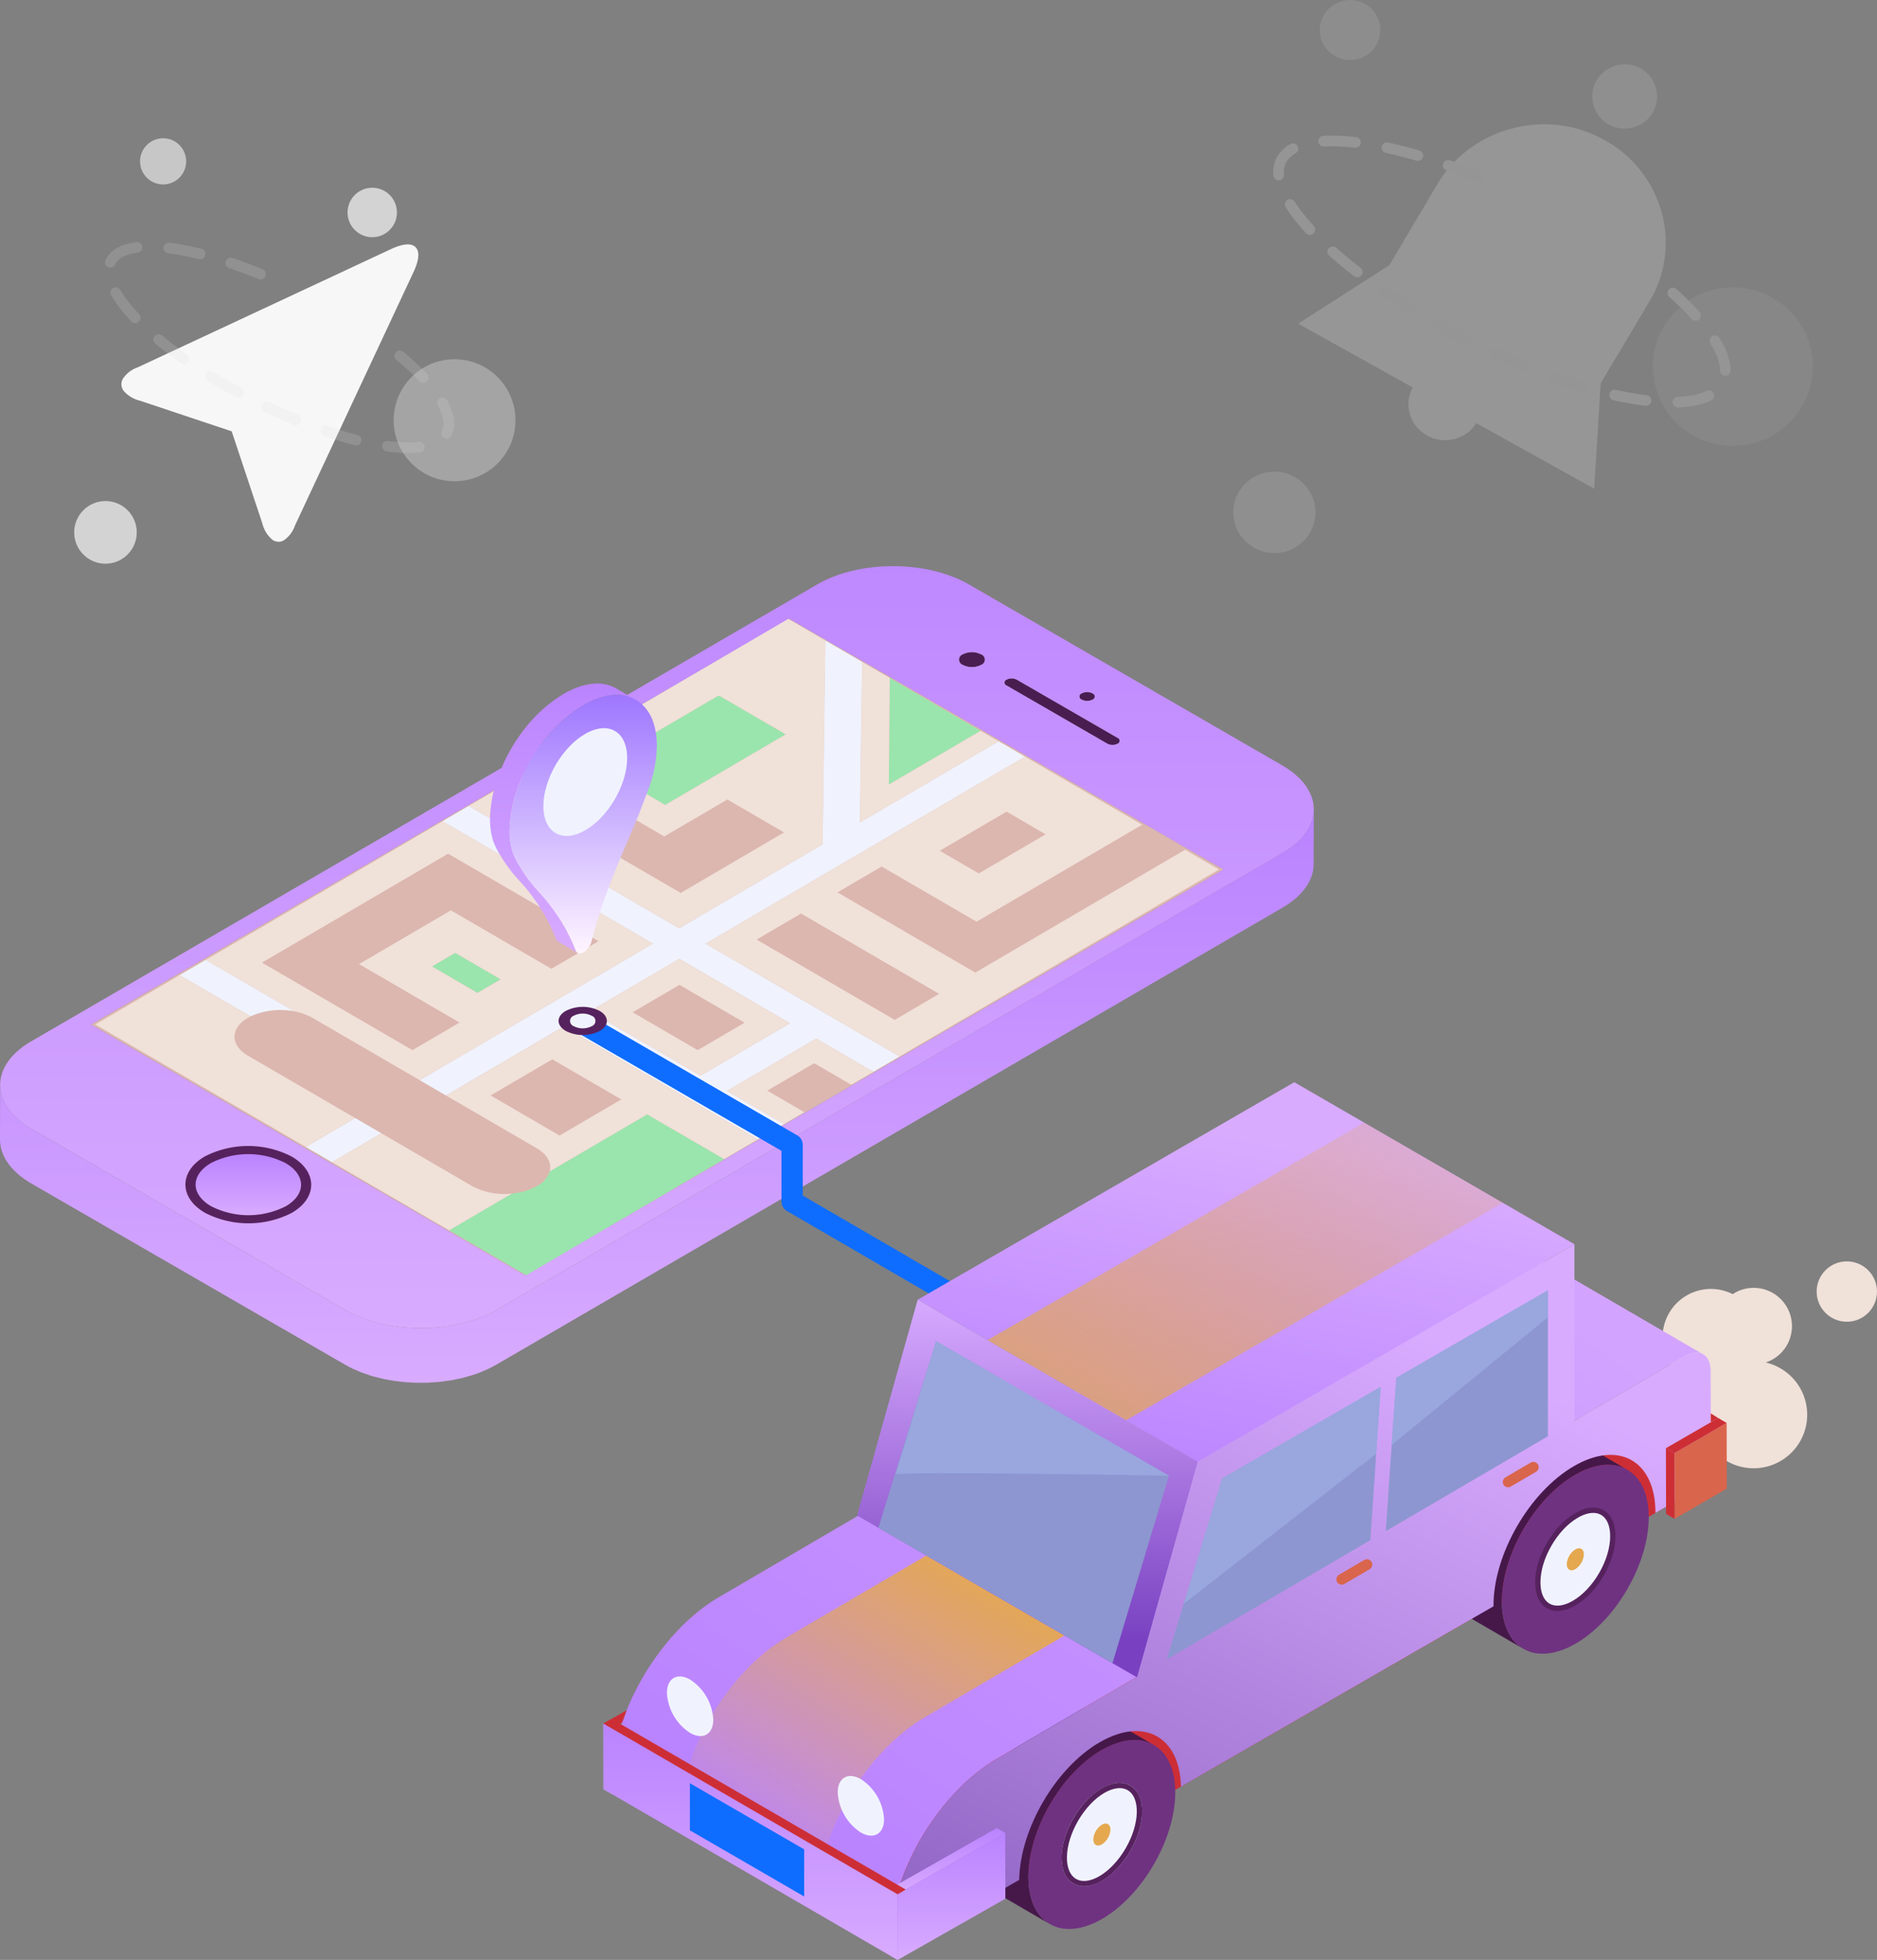 <svg xmlns="http://www.w3.org/2000/svg" xmlns:xlink="http://www.w3.org/1999/xlink" width="353.021" height="368.537" viewBox="0 0 353.021 368.537">
  <rect x="0" y="0" width="353.021" height="368.537" fill="#808080" stroke="none"/>
  <defs>
    <linearGradient id="linear-gradient" x1="0.5" x2="0.5" y2="1" gradientUnits="objectBoundingBox">
      <stop offset="0" stop-color="#ba83ff"/>
      <stop offset="1" stop-color="#d8abff"/>
    </linearGradient>
    <linearGradient id="linear-gradient-6" x1="0.5" x2="0.5" y2="1" gradientUnits="objectBoundingBox">
      <stop offset="0" stop-color="#9c74ff"/>
      <stop offset="1" stop-color="#fff6ff"/>
    </linearGradient>
    <linearGradient id="linear-gradient-7" x1="0.133" y1="0.81" x2="0.991" y2="-0.069" xlink:href="#linear-gradient"/>
    <linearGradient id="linear-gradient-8" x1="0.178" y1="0.869" x2="0.769" y2="-0.001" gradientUnits="objectBoundingBox">
      <stop offset="0" stop-color="#e5a84f" stop-opacity="0"/>
      <stop offset="1" stop-color="#e5a84f"/>
    </linearGradient>
    <linearGradient id="linear-gradient-9" x1="0.307" y1="1.045" x2="0.611" y2="0.185" xlink:href="#linear-gradient"/>
    <linearGradient id="linear-gradient-10" x1="0.493" y1="0.896" x2="0.51" y2="-0.006" gradientUnits="objectBoundingBox">
      <stop offset="0" stop-color="#7941c1"/>
      <stop offset="1" stop-color="#d8abff"/>
    </linearGradient>
    <linearGradient id="linear-gradient-11" x1="0.136" y1="1.309" x2="0.736" y2="0.175" gradientUnits="objectBoundingBox">
      <stop offset="0" stop-color="#7d52b4"/>
      <stop offset="1" stop-color="#d8abff"/>
    </linearGradient>
    <linearGradient id="linear-gradient-12" x1="0.181" y1="0.86" x2="1.202" y2="-0.292" gradientUnits="objectBoundingBox">
      <stop offset="0" stop-color="#e5a84f"/>
      <stop offset="1" stop-color="#e5a84f" stop-opacity="0"/>
    </linearGradient>
  </defs>
  <g id="slide_image3" transform="translate(-18.547 -66.5)">
    <g id="Illustration" transform="translate(32.5 92.5)">
      <rect id="Illustration_Enable_location_background" data-name="Illustration / Enable location background" width="83" height="80" fill="none"/>
      <g id="illustration-2" data-name="illustration">
        <g id="accesories">
          <ellipse id="Oval" cx="11.459" cy="11.473" rx="11.459" ry="11.473" transform="translate(60.082 41.55)" fill="#f7f7f7" opacity="0.3"/>
          <ellipse id="Oval-2" data-name="Oval" cx="5.884" cy="5.891" rx="5.884" ry="5.891" transform="translate(0 68.217)" fill="#f7f7f7" opacity="0.7"/>
          <ellipse id="Oval-3" data-name="Oval" cx="4.646" cy="4.651" rx="4.646" ry="4.651" transform="translate(51.41 9.302)" fill="#f7f7f7" opacity="0.7"/>
          <ellipse id="Oval-4" data-name="Oval" cx="4.336" cy="4.341" rx="4.336" ry="4.341" transform="translate(12.388)" fill="#f7f7f7" opacity="0.6"/>
        </g>
        <path id="Page_1" data-name="Page 1" d="M26.495,52.433,20.74,35.147,3.475,29.385a5.832,5.832,0,0,1-3.029-1.82A2.033,2.033,0,0,1,.294,25.24a5.445,5.445,0,0,1,2.777-2.123L50.928.777Q54.159-.638,55.32.524t-.252,4.4L32.653,52.837a5.591,5.591,0,0,1-2.07,2.78,1.951,1.951,0,0,1-2.272-.152A5.842,5.842,0,0,1,26.495,52.433Z" transform="translate(8.882 19.958)" fill="#f7f7f7"/>
        <path id="Oval_2" data-name="Oval 2" stroke-linecap="round" d="M26.191.013C11.1,1.279,0,5.577.005,10.69c0,6.115,15.886,11.08,35.477,11.09s35.469-4.94,35.466-11.055c0-3.734-5.924-7.038-14.994-9.049" fill="none" stroke="#d8d8d8" transform="matrix(0.891, 0.454, -0.454, 0.891, 11.728, 13.643)" stroke-linejoin="round" stroke-miterlimit="10" stroke-width="2" stroke-dasharray="6 6" opacity="0.19"/>
      </g>
    </g>
    <g id="Group_10410" data-name="Group 10410" transform="translate(-59.948 29.964)">
      <g id="Group_10340" data-name="Group 10340" transform="translate(78.495 143)">
        <g id="Group_10296" data-name="Group 10296" transform="translate(0 0)">
          <g id="Group_10295" data-name="Group 10295" style="isolation: isolate">
            <g id="Group_10288" data-name="Group 10288" transform="translate(180.373 16.166)">
              <path id="Path_16002" data-name="Path 16002" d="M321.174,168.326a1.05,1.05,0,0,1,.011,1.989,3.786,3.786,0,0,1-3.433,0,1.05,1.05,0,0,1-.007-1.986A3.774,3.774,0,0,1,321.174,168.326Z" transform="translate(-317.04 -167.915)" fill="#4a1d51"/>
            </g>
            <g id="Group_10289" data-name="Group 10289" transform="translate(203.027 23.676)">
              <path id="Path_16003" data-name="Path 16003" d="M349.447,178.091a.621.621,0,0,1,0,1.175,2.235,2.235,0,0,1-2.023,0,.621.621,0,0,1-.011-1.175A2.24,2.24,0,0,1,349.447,178.091Z" transform="translate(-347 -177.848)" fill="#4a1d51"/>
            </g>
            <g id="Group_10290" data-name="Group 10290" transform="translate(188.928 21.107)">
              <path id="Path_16004" data-name="Path 16004" d="M349.606,185.622a.584.584,0,0,1,.006,1.1,2.109,2.109,0,0,1-1.908,0l-18.955-10.943a.585.585,0,0,1-.006-1.105,2.1,2.1,0,0,1,1.908,0Z" transform="translate(-328.353 -174.45)" fill="#4a1d51"/>
            </g>
            <g id="Group_10291" data-name="Group 10291" transform="translate(0.029)">
              <path id="Path_16005" data-name="Path 16005" d="M319.652,183.984c7.885,4.553,7.927,11.933.093,16.485L171.884,286.4c-7.834,4.553-20.575,4.553-28.46,0L84.475,252.364c-7.885-4.553-7.927-11.933-.093-16.485L232.244,149.95c7.834-4.552,20.575-4.552,28.46,0Zm-23.446,26.755,12.335-7.168-81.62-47.123-131.26,76.28,81.62,47.123,118.926-69.112M117.579,267.27a16.874,16.874,0,0,0,15.313,0c4.212-2.448,4.19-6.42-.05-8.867a16.876,16.876,0,0,0-15.313,0c-4.217,2.451-4.194,6.423.05,8.873m152.15-99.4a2.1,2.1,0,0,0-1.908,0,.585.585,0,0,0,.006,1.1l18.955,10.944a2.112,2.112,0,0,0,1.908,0,.584.584,0,0,0-.006-1.1L269.73,167.871m-6.718-4.759a3.774,3.774,0,0,0-3.428,0,1.049,1.049,0,0,0,.007,1.985,3.784,3.784,0,0,0,3.433,0,1.05,1.05,0,0,0-.011-1.988m20.967,7.344a2.24,2.24,0,0,0-2.033,0,.621.621,0,0,0,.011,1.175,2.235,2.235,0,0,0,2.023,0,.621.621,0,0,0,0-1.175" transform="translate(-78.534 -146.536)" fill="url(#linear-gradient)"/>
            </g>
            <path id="Path_16006" data-name="Path 16006" d="M325.584,207.038c0,.118-.009.237-.015.355-.006.1-.012.2-.022.3s-.021.176-.033.264-.029.2-.048.3-.036.178-.055.266-.045.2-.072.293-.05.178-.078.266-.062.194-.1.291-.064.173-.1.259c-.041.1-.083.2-.129.306-.037.085-.076.169-.118.253-.049.1-.1.2-.156.3-.044.082-.088.163-.136.243-.07.119-.144.239-.221.357-.046.072-.091.144-.14.216-.09.131-.186.261-.285.39-.042.056-.082.113-.126.169-.163.2-.337.408-.522.609-.048.052-.1.1-.147.154-.146.152-.3.3-.456.453-.073.068-.144.137-.219.2-.095.085-.192.169-.291.254s-.182.154-.277.23-.209.166-.315.247-.2.15-.3.225-.225.16-.34.239-.212.146-.321.217-.243.155-.366.232c-.154.1-.305.191-.466.284L171.874,301.151c-.436.253-.893.488-1.358.713-.122.059-.246.117-.37.175-.42.194-.848.378-1.287.55-.058.023-.114.048-.172.07-.471.179-.956.341-1.446.5-.339.107-.687.2-1.034.295-.264.073-.526.149-.793.214-.365.088-.739.162-1.111.237-.271.055-.539.117-.814.165-.113.02-.227.036-.34.054q-.692.113-1.394.2c-.136.016-.271.034-.408.048-.269.029-.541.045-.811.068-.451.038-.9.07-1.358.09-.29.013-.581.019-.873.024-.367.007-.736.011-1.1.005-.307,0-.613-.013-.919-.025q-.512-.02-1.022-.055c-.311-.021-.62-.048-.929-.077q-.5-.049-1.006-.113-.451-.058-.9-.127c-.358-.056-.715-.119-1.068-.186-.279-.053-.557-.108-.833-.169-.422-.092-.837-.2-1.25-.306-.268-.071-.538-.137-.8-.215-.143-.042-.283-.088-.424-.132q-.622-.2-1.224-.418c-.116-.043-.234-.083-.349-.128-.366-.141-.718-.3-1.071-.455-.172-.076-.349-.145-.518-.225-.507-.241-1-.5-1.476-.771L84.465,267.118c-3.967-2.291-5.949-5.3-5.941-8.3L78.495,269.1c-.008,3,1.974,6.009,5.942,8.3l58.948,34.034c.475.274.969.529,1.476.771.17.081.349.15.522.228.3.133.6.271.906.394.053.021.108.039.162.059.116.045.234.085.351.129q.6.222,1.221.417c.141.045.283.09.426.133.1.028.188.06.284.088.169.048.346.082.516.127.413.109.827.213,1.25.306.113.024.22.058.333.082.166.034.336.055.5.087.353.067.707.13,1.065.185.144.023.284.054.429.075s.315.033.473.053q.5.063,1,.112c.16.016.318.041.479.054s.3.014.451.024c.34.023.679.041,1.019.054.172.007.341.023.513.027.136,0,.273,0,.41,0,.368,0,.735,0,1.1-.005.183,0,.366,0,.548,0,.109,0,.216-.017.324-.022.454-.02.907-.053,1.359-.091.182-.015.367-.018.549-.036.088-.009.175-.022.262-.031.136-.015.271-.033.407-.049q.7-.084,1.4-.2c.113-.018.226-.034.339-.054.054-.01.11-.017.164-.026.219-.039.431-.095.648-.138.373-.076.746-.149,1.112-.238.268-.064.527-.141.79-.212.349-.095.7-.189,1.037-.3.073-.023.149-.04.222-.064.415-.135.822-.28,1.223-.432.058-.022.114-.048.172-.07.44-.172.868-.356,1.288-.55.124-.057.246-.115.369-.174.465-.225.922-.46,1.358-.713L319.706,225.5l.246-.145c.076-.046.146-.094.22-.14.124-.076.247-.153.365-.231s.216-.144.322-.218.229-.159.34-.239.2-.149.3-.224.212-.164.315-.246.188-.155.278-.233.2-.166.289-.251c.039-.036.082-.07.12-.105s.066-.067.1-.1q.237-.223.455-.453c.049-.051.1-.1.148-.154q.277-.3.522-.609l.022-.026c.038-.048.07-.1.106-.144.1-.129.194-.258.283-.388.049-.072.094-.144.141-.215.076-.119.151-.237.221-.358.019-.033.042-.064.06-.1.028-.048.05-.1.076-.147.054-.1.107-.2.156-.3.042-.085.081-.169.12-.255.045-.1.088-.2.128-.3.018-.045.041-.091.057-.136s.026-.082.041-.123c.035-.1.067-.194.1-.292s.054-.177.078-.265.049-.2.071-.294c.012-.053.028-.105.039-.159.008-.035.011-.071.017-.107.018-.1.033-.2.047-.3s.025-.175.033-.264.017-.2.022-.3c0-.06.011-.119.013-.178s0-.118,0-.177h0Z" transform="translate(-78.495 -161.29)" fill="url(#linear-gradient)"/>
            <path id="Path_16007" data-name="Path 16007" d="M232.446,159.644l-131.261,76.28,81.62,47.123L301.73,213.936l12.335-7.168Z" transform="translate(-84.028 -149.733)" fill="#dcb7af"/>
            <path id="Path_16008" data-name="Path 16008" d="M321.076,206.767l-12.335,7.168-178.808,9.356,109.523-63.648Z" transform="translate(-91.039 -149.733)" fill="#dcb7af" opacity="0.7" style="mix-blend-mode: screen;isolation: isolate"/>
            <g id="Group_10294" data-name="Group 10294" transform="translate(35.877 110.026)">
              <g id="Group_10292" data-name="Group 10292">
                <path id="Path_16009" data-name="Path 16009" d="M144.4,293.885c4.24,2.448,4.262,6.42.05,8.867a16.874,16.874,0,0,1-15.313,0c-4.244-2.45-4.267-6.422-.05-8.873A16.876,16.876,0,0,1,144.4,293.885Z" transform="translate(-125.943 -292.047)" stroke="#56225e" stroke-miterlimit="10" stroke-width="2" fill="url(#linear-gradient)"/>
              </g>
              <g id="Group_10293" data-name="Group 10293" transform="translate(0.917 0.53)">
                <path id="Path_16010" data-name="Path 16010" d="M144.06,294.427c3.877,2.239,3.9,5.885.045,8.124a15.475,15.475,0,0,1-14.025,0c-3.882-2.241-3.9-5.882-.045-8.123A15.475,15.475,0,0,1,144.06,294.427Z" transform="translate(-127.156 -292.748)" fill="url(#linear-gradient)"/>
              </g>
            </g>
          </g>
        </g>
        <g id="Group_10339" data-name="Group 10339" transform="translate(17.925 9.911)">
          <g id="Group_10337" data-name="Group 10337" transform="translate(15.851)" style="isolation: isolate">
            <g id="Group_10297" data-name="Group 10297" transform="translate(133.398 11.111)">
              <path id="Path_16011" data-name="Path 16011" d="M316.844,184.273l-17.26,10.1.175-20.037Z" transform="translate(-299.584 -174.339)" fill="#9ae5ad"/>
            </g>
            <g id="Group_10298" data-name="Group 10298" transform="translate(78.737 14.386)">
              <path id="Path_16012" data-name="Path 16012" d="M262.56,186l-22.666,13.266-12.6-7.326L249.96,178.67Z" transform="translate(-227.294 -178.67)" fill="#9ae5ad"/>
            </g>
            <g id="Group_10299" data-name="Group 10299" transform="translate(127.951 8.083)">
              <path id="Path_16013" data-name="Path 16013" d="M318.486,185.273l-26.106,15.279.414-30.218L298,173.362l-.175,20.037,17.26-10.1Z" transform="translate(-292.381 -170.334)" fill="#f0e1d9"/>
            </g>
            <g id="Group_10300" data-name="Group 10300" transform="translate(142.974 36.245)">
              <path id="Path_16014" data-name="Path 16014" d="M332.148,211.843,319.582,219.2l-7.333-4.264,12.566-7.355Z" transform="translate(-312.249 -207.579)" fill="#dcb7af"/>
            </g>
            <g id="Group_10301" data-name="Group 10301" transform="translate(66.001 30.683)">
              <path id="Path_16015" data-name="Path 16015" d="M258.128,209.7l-11.873,6.949L238.7,221.07l-10.649-6.192-17.6-10.232,7.557-4.423,17.6,10.232,11.873-6.949Z" transform="translate(-210.451 -200.223)" fill="#dcb7af"/>
            </g>
            <g id="Group_10302" data-name="Group 10302" transform="translate(54.366)">
              <path id="Path_16016" data-name="Path 16016" d="M261.639,202.048,234.657,217.84l-39.593-23.022,60.1-35.174,7,4.069Zm-19.136,4.7,11.873-6.95-10.649-6.192-11.874,6.95-17.6-10.233L206.7,194.75l17.6,10.232,10.649,6.192,7.558-4.423m-.4-32.721L219.434,187.3l12.6,7.326L254.7,181.357l-12.6-7.326" transform="translate(-195.064 -159.644)" fill="#f0e1d9"/>
            </g>
            <g id="Group_10303" data-name="Group 10303" transform="translate(123.733 38.709)">
              <path id="Path_16017" data-name="Path 16017" d="M352.184,215.535l-31.149,18.231-8.308,4.863-8.079-4.7L286.8,223.553l8.308-4.862,17.846,10.377L344.1,210.837Z" transform="translate(-286.802 -210.837)" fill="#dcb7af"/>
            </g>
            <g id="Group_10304" data-name="Group 10304" transform="translate(4.898 38.044)">
              <path id="Path_16018" data-name="Path 16018" d="M149.754,246.94a10.891,10.891,0,0,0-3.49-1.232l-16.623-9.666,44.567-26.084L213.8,232.978l-43.884,25.685Zm-9.462-10.392,9.342,5.433,18.9,10.992,8.817-5.16-18.9-10.993,17.319-10.136,18.9,10.993,8.817-5.161-18.9-10.992-9.343-5.432-8.817,5.16-17.318,10.136-8.817,5.16m44.8,3.142-8.518-4.953-4.316,2.526,8.518,4.953,4.316-2.526" transform="translate(-129.641 -209.957)" fill="#f0e1d9"/>
            </g>
            <g id="Group_10305" data-name="Group 10305" transform="translate(47.512 62.823)">
              <path id="Path_16019" data-name="Path 16019" d="M198.834,247.681l-4.316,2.526L186,245.255l4.316-2.526Z" transform="translate(-186 -242.728)" fill="#9ae5ad"/>
            </g>
            <g id="Group_10306" data-name="Group 10306" transform="translate(0 64.127)">
              <path id="Path_16020" data-name="Path 16020" d="M123.164,247.32l4.9-2.867,16.623,9.666a13.674,13.674,0,0,0-8.184.955Z" transform="translate(-123.164 -244.453)" fill="#f0f3fe"/>
            </g>
            <g id="Group_10307" data-name="Group 10307" transform="translate(98.894 25.891)">
              <path id="Path_16021" data-name="Path 16021" d="M344.173,211.4l6.378,3.709-60.1,35.174-36.5-21.225,60.1-35.174L336.094,206.7l-31.148,18.231L287.1,214.557l-8.308,4.862L296.638,229.8l8.079,4.7,8.308-4.863Zm-54.619,31.967,8.313-4.865-25.926-15.074-8.312,4.865,25.925,15.074M310.6,204.24l-12.566,7.354,7.333,4.265,12.566-7.355L310.6,204.24" transform="translate(-253.952 -193.885)" fill="#f0e1d9"/>
            </g>
            <g id="Group_10308" data-name="Group 10308" transform="translate(108.571 55.434)">
              <path id="Path_16022" data-name="Path 16022" d="M300.988,248.031l-8.313,4.865L266.75,237.822l8.313-4.865Z" transform="translate(-266.75 -232.956)" fill="#dcb7af"/>
            </g>
            <g id="Group_10312" data-name="Group 10312" transform="translate(15.548 44.179)">
              <path id="Path_16026" data-name="Path 16026" d="M206.924,234.5l-8.816,5.16-18.9-10.992L161.886,238.8l18.9,10.992-8.817,5.16-18.9-10.992-9.342-5.432,8.816-5.16,17.318-10.136,8.817-5.16,9.342,5.432Z" transform="translate(-143.727 -218.071)" fill="#dcb7af"/>
            </g>
            <path id="Path_16042" data-name="Path 16042" d="M285.164,274.205l-8.812,5.157-.029-.017-6.973-4.054,8.812-5.157,6.973,4.054Z" transform="translate(-158.813 -186.588)" fill="#dcb7af"/>
            <path id="Path_16043" data-name="Path 16043" d="M259.266,273.843,276.09,264l10.756,6.254-4.171,2.441-6.973-4.054-8.812,5.157,6.973,4.054-3.842,2.248Z" transform="translate(-156.354 -185.091)" fill="#f0e1d9"/>
            <g id="Group_10330" data-name="Group 10330" transform="translate(58.496 82.817)">
              <path id="Path_16046" data-name="Path 16046" d="M225.092,276.709l-11.6,6.79-12.965-7.539,11.6-6.79Z" transform="translate(-200.525 -269.171)" fill="#dcb7af"/>
            </g>
            <path id="Path_16048" data-name="Path 16048" d="M268.225,246.115l-10.756-6.254-16.824,9.847,10.756,6.254-4.9,2.866L210,237.6,187.84,250.575l-4.934-2.869,43.884-25.685L187.2,199l4.9-2.869,39.593,23.022,26.982-15.792.52-38.335,6.9,4.015-.414,30.218,26.106-15.279,4.935,2.869-60.1,35.174,36.5,21.224Z" transform="translate(-137.733 -160.956)" fill="#f0f3fe"/>
            <g id="Group_10332" data-name="Group 10332" transform="translate(23.742 93.861)">
              <path id="Path_16049" data-name="Path 16049" d="M154.563,289.208l9.282-5.432,4.934,2.869-9.282,5.432Z" transform="translate(-154.563 -283.776)" fill="#f0f3fe"/>
            </g>
            <path id="Path_16050" data-name="Path 16050" d="M189.431,273.983l22.162-12.972,36.5,21.225-6.37,3.729-14.457-8.407-18.345,10.737c.43-1.549-.377-3.2-2.421-4.386Zm19.991-6.8-11.6,6.79,12.966,7.539,11.6-6.79-12.965-7.539" transform="translate(-139.324 -184.363)" fill="#f0e1d9"/>
            <g id="Group_10334" data-name="Group 10334" transform="translate(28.677 96.73)">
              <path id="Path_16052" data-name="Path 16052" d="M187.441,297.5a13.02,13.02,0,0,0,7.524,1.4l-11.833,6.925L161.089,293l9.282-5.432Z" transform="translate(-161.089 -287.57)" fill="#f0e1d9"/>
            </g>
            <g id="Group_10335" data-name="Group 10335" transform="translate(50.72 93.194)">
              <path id="Path_16053" data-name="Path 16053" d="M241.923,291.3l-37.194,21.8-14.487-8.423,11.832-6.925a11.544,11.544,0,0,0,4.665-1.4,4.818,4.818,0,0,0,2.381-2.724l18.345-10.737Z" transform="translate(-190.242 -282.894)" fill="#9ae5ad"/>
            </g>
            <g id="Group_10336" data-name="Group 10336" transform="translate(85.207 68.817)">
              <path id="Path_16054" data-name="Path 16054" d="M256.9,257.771l-8.812,5.157-12.239-7.116,8.812-5.157Z" transform="translate(-235.851 -250.655)" fill="#dcb7af"/>
            </g>
            <path id="Path_16055" data-name="Path 16055" d="M246.029,266.145l-20.81-12.1,16.824-9.847,20.81,12.1Z" transform="translate(-148.051 -180.263)" fill="#dcb7af"/>
            <path id="Path_16056" data-name="Path 16056" d="M262.853,256.3l-16.824,9.847-20.81-12.1,16.824-9.846ZM245.5,261.354l8.811-5.158-12.239-7.116-8.811,5.157,12.239,7.117" transform="translate(-148.051 -180.263)" fill="#f0e1d9"/>
          </g>
          <g id="Group_10338" data-name="Group 10338" transform="translate(0 66.994)">
            <path id="Path_16057" data-name="Path 16057" d="M130.914,263.387l20.162,11.723-9.282,5.433L102.2,257.521l15.851-9.277L131.389,256q-.265.132-.515.277C127.531,258.233,127.549,261.431,130.914,263.387Z" transform="translate(-102.201 -248.244)" fill="#f0e1d9"/>
          </g>
        </g>
      </g>
      <g id="Group_10344" data-name="Group 10344" transform="translate(183.554 225.865)">
        <path id="Path_16058" data-name="Path 16058" d="M378.452,306.385l-47.058,27.246-68.739-39.96V282.953l-39.9-23.1" transform="translate(-218.735 -257.035)" fill="none" stroke="#0e6dff" stroke-linecap="round" stroke-linejoin="round" stroke-width="4"/>
        <g id="Group_10343" data-name="Group 10343" transform="translate(0 0)">
          <g id="Group_10341" data-name="Group 10341">
            <path id="Path_16059" data-name="Path 16059" d="M225.178,256.9c1.778,1.034,1.788,2.712.021,3.746a7.03,7.03,0,0,1-6.42,0c-1.781-1.036-1.79-2.71-.02-3.745A7.026,7.026,0,0,1,225.178,256.9Z" transform="translate(-217.437 -256.126)" fill="#56225e"/>
          </g>
          <g id="Group_10342" data-name="Group 10342" transform="translate(2.156 1.258)">
            <path id="Path_16060" data-name="Path 16060" d="M224.354,258.2a1.042,1.042,0,0,1,.011,1.967,3.691,3.691,0,0,1-3.372,0,1.042,1.042,0,0,1-.011-1.967A3.7,3.7,0,0,1,224.354,258.2Z" transform="translate(-220.288 -257.789)" fill="#f0f3fe"/>
          </g>
        </g>
      </g>
      <g id="Group_10348" data-name="Group 10348" transform="translate(170.663 165.064)">
        <g id="Group_10347" data-name="Group 10347" transform="translate(0 0)" style="isolation: isolate">
          <path id="Path_16061" data-name="Path 16061" d="M202.461,191.8a32.574,32.574,0,0,1,4.584-7.771,26.814,26.814,0,0,1,7.21-6.376,16.887,16.887,0,0,1,2.109-1.036c3.2-1.292,5.807-1.107,7.744.019l3.689,2.144c-1.937-1.126-4.543-1.311-7.744-.019a16.784,16.784,0,0,0-2.109,1.036,26.816,26.816,0,0,0-7.211,6.376,32.6,32.6,0,0,0-4.584,7.771,24.727,24.727,0,0,0-2.07,9.211,13.6,13.6,0,0,0,.561,4.254,14.664,14.664,0,0,0,1.4,2.8,28.081,28.081,0,0,0,3.4,4.561,34.929,34.929,0,0,1,7.049,11.133.876.876,0,0,0,.369.472l-3.689-2.144a.874.874,0,0,1-.37-.472,34.916,34.916,0,0,0-7.049-11.133,28.031,28.031,0,0,1-3.4-4.561,14.659,14.659,0,0,1-1.4-2.8,13.649,13.649,0,0,1-.561-4.254A24.712,24.712,0,0,1,202.461,191.8Z" transform="translate(-200.388 -175.716)" fill="url(#linear-gradient)"/>
          <g id="Group_10345" data-name="Group 10345" transform="translate(3.69 2.144)">
            <path id="Path_16062" data-name="Path 16062" d="M207.34,194.634a32.6,32.6,0,0,1,4.584-7.771,26.816,26.816,0,0,1,7.211-6.376,16.784,16.784,0,0,1,2.109-1.036c4.387-1.772,7.657-.767,9.62,1.632,1.189,1.46,2.019,3.6,2.088,6.835a24.386,24.386,0,0,1-1.943,9.276c-.558,1.438-1.056,2.857-1.635,4.268-1.729,4.214-3.605,8.352-5.22,12.6a101.945,101.945,0,0,0-3.485,10.791,3.464,3.464,0,0,1-1.5,2.091c-.62.358-1.24.314-1.488-.35a34.929,34.929,0,0,0-7.049-11.133,28.081,28.081,0,0,1-3.4-4.561,14.664,14.664,0,0,1-1.4-2.8,13.6,13.6,0,0,1-.561-4.254A24.727,24.727,0,0,1,207.34,194.634Zm11.784,7.283a12.764,12.764,0,0,0,5.8-10.04c-.011-3.687-2.619-5.174-5.835-3.317a12.758,12.758,0,0,0-5.79,10.029c.011,3.695,2.619,5.181,5.828,3.329" transform="translate(-205.268 -178.552)" fill="url(#linear-gradient-6)"/>
          </g>
          <g id="Group_10346" data-name="Group 10346" transform="translate(10.03 8.4)">
            <path id="Path_16063" data-name="Path 16063" d="M221.5,187.909c-4.347,2.51-7.859,8.593-7.845,13.588s3.549,7.021,7.9,4.51,7.868-8.6,7.854-13.6S225.855,185.393,221.5,187.909Z" transform="translate(-213.653 -186.825)" fill="#f0f3fe"/>
          </g>
        </g>
      </g>
      <g id="Group_10400" data-name="Group 10400" transform="translate(191.983 240.036)">
        <g id="Group_10349" data-name="Group 10349" transform="translate(199.207 33.686)">
          <path id="Path_16064" data-name="Path 16064" d="M667.491,197.209a7.2,7.2,0,1,0-6.215-12.854,9.085,9.085,0,1,0-4.513,17.184,10.076,10.076,0,1,0,10.728-4.33Z" transform="translate(-648.093 -178.194)" fill="#f0e1d9"/>
          <circle id="Ellipse_3688" data-name="Ellipse 3688" cx="5.676" cy="5.676" r="5.676" transform="translate(28.974)" fill="#f0e1d9"/>
        </g>
        <g id="Group_10399" data-name="Group 10399">
          <g id="Group_10361" data-name="Group 10361" transform="translate(50.092 60.665)">
            <path id="Path_16065" data-name="Path 16065" d="M454.534,315.69,609.1,226.565l-30.686-14.3-127.522,69.32Z" transform="translate(-450.887 -212.266)" fill="#cd2e36"/>
            <g id="Group_10360" data-name="Group 10360" transform="translate(19.814 5.442)">
              <g id="Group_10354" data-name="Group 10354" transform="translate(0 51.764)">
                <g id="Group_10352" data-name="Group 10352" style="isolation: isolate">
                  <path id="Path_16066" data-name="Path 16066" d="M500.687,288.853c-2.511-1.459-5.988-1.254-9.828.963-7.625,4.4-13.792,15.084-13.767,23.845.012,4.356,1.549,7.419,4.028,8.86l10.031,5.829c-2.479-1.44-4.016-4.5-4.028-8.859-.025-8.761,6.142-19.443,13.766-23.846,3.84-2.217,7.317-2.422,9.828-.963Z" transform="translate(-477.092 -287.921)" fill="#46184a"/>
                  <g id="Group_10350" data-name="Group 10350" transform="translate(4.31 1.095)">
                    <ellipse id="Ellipse_3689" data-name="Ellipse 3689" cx="19.47" cy="11.277" rx="19.47" ry="11.277" transform="matrix(0.502, -0.865, 0.865, 0.502, 0, 33.667)" fill="#6f3281"/>
                  </g>
                  <g id="Group_10351" data-name="Group 10351" transform="translate(13.158 11.288)">
                    <g id="Ellipse_3690" data-name="Ellipse 3690" transform="translate(0 18.415) rotate(-59.837)" fill="#f0f3fe" stroke="#56225e" stroke-miterlimit="10" stroke-width="1">
                      <ellipse cx="10.649" cy="6.168" rx="10.649" ry="6.168" stroke="none"/>
                      <ellipse cx="10.649" cy="6.168" rx="10.149" ry="5.668" fill="none"/>
                    </g>
                  </g>
                </g>
                <g id="Group_10353" data-name="Group 10353" transform="translate(22.236 21.528)">
                  <path id="Path_16067" data-name="Path 16067" d="M508.1,316.612c.888-.513,1.609-.1,1.612.919a3.528,3.528,0,0,1-1.6,2.774c-.887.513-1.609.1-1.612-.919A3.532,3.532,0,0,1,508.1,316.612Z" transform="translate(-506.499 -316.391)" fill="#e5a84f"/>
                </g>
              </g>
              <g id="Group_10359" data-name="Group 10359" transform="translate(89.046)">
                <g id="Group_10357" data-name="Group 10357" style="isolation: isolate">
                  <path id="Path_16068" data-name="Path 16068" d="M618.45,220.395c-2.51-1.459-5.987-1.254-9.828.963-7.624,4.4-13.791,15.084-13.766,23.845.012,4.356,1.549,7.419,4.028,8.86l10.031,5.829c-2.479-1.44-4.016-4.5-4.029-8.859-.024-8.761,6.142-19.443,13.767-23.845,3.84-2.217,7.317-2.423,9.828-.963Z" transform="translate(-594.856 -219.463)" fill="#46184a"/>
                  <g id="Group_10355" data-name="Group 10355" transform="translate(4.309 1.096)">
                    <ellipse id="Ellipse_3691" data-name="Ellipse 3691" cx="19.47" cy="11.277" rx="19.47" ry="11.277" transform="translate(0 33.667) rotate(-59.838)" fill="#6f3281"/>
                  </g>
                  <g id="Group_10356" data-name="Group 10356" transform="translate(16.287 13.877)">
                    <g id="Path_16069" data-name="Path 16069" transform="translate(-616.396 -237.816)" fill="#f0f3fe" stroke-miterlimit="10">
                      <path d="M 620.585 256.751 C 619.507 256.751 618.597 256.33 617.955 255.533 C 617.267 254.678 616.9 253.42 616.896 251.894 C 616.89 249.663 617.646 247.119 619.025 244.73 C 620.405 242.34 622.234 240.407 624.176 239.286 C 625.275 238.651 626.361 238.316 627.317 238.316 C 629.584 238.316 630.997 240.177 631.006 243.173 C 631.019 247.801 627.753 253.457 623.726 255.781 C 622.627 256.416 621.541 256.751 620.585 256.751 Z" stroke="none"/>
                      <path d="M 627.317 238.816 C 626.449 238.816 625.449 239.128 624.426 239.719 C 622.559 240.797 620.794 242.665 619.458 244.98 C 618.122 247.293 617.39 249.748 617.396 251.892 C 617.404 254.622 618.596 256.251 620.585 256.251 C 621.453 256.251 622.453 255.939 623.476 255.348 C 625.345 254.269 627.11 252.401 628.446 250.089 C 629.78 247.777 630.512 245.321 630.506 243.175 C 630.498 240.445 629.306 238.816 627.317 238.816 M 627.317 237.816 C 629.793 237.816 631.496 239.778 631.506 243.172 C 631.52 247.969 628.151 253.805 623.975 256.214 C 622.758 256.918 621.606 257.251 620.585 257.251 C 618.11 257.251 616.406 255.292 616.396 251.895 C 616.382 247.103 619.755 241.26 623.926 238.853 C 625.145 238.149 626.296 237.816 627.317 237.816 Z" stroke="none" fill="#56225e"/>
                    </g>
                  </g>
                </g>
                <g id="Group_10358" data-name="Group 10358" transform="translate(22.235 21.528)">
                  <path id="Path_16070" data-name="Path 16070" d="M625.864,248.155c.888-.513,1.609-.1,1.612.919a3.528,3.528,0,0,1-1.6,2.774c-.887.512-1.609.1-1.612-.919A3.53,3.53,0,0,1,625.864,248.155Z" transform="translate(-624.262 -247.934)" fill="#e5a84f"/>
                </g>
              </g>
            </g>
          </g>
          <g id="Group_10366" data-name="Group 10366" transform="translate(1.453)">
            <path id="Path_16071" data-name="Path 16071" d="M589.55,189.681a4.009,4.009,0,0,1,.8-.177l.072-.007a2.861,2.861,0,0,1,.786.037l.037.008a2.381,2.381,0,0,1,.7.265l-52.281-30.382-.026-.015a2.225,2.225,0,0,0-.241-.118,2.274,2.274,0,0,0-.256-.09c-.058-.017-.119-.029-.18-.042l-.037-.009c-.018,0-.036-.009-.054-.012a2.615,2.615,0,0,0-.293-.034,3.038,3.038,0,0,0-.322,0c-.038,0-.078.008-.116.012l-.072.007c-.058.006-.116.008-.175.018a3.777,3.777,0,0,0-.432.092c-.063.017-.129.046-.194.067s-.115.039-.174.06-.139.043-.211.073a6.123,6.123,0,0,0-.7.346L406.851,235.452c-.656.378-1.3.795-1.941,1.233-.206.141-.408.3-.612.445-.431.312-.86.629-1.282.966-.234.187-.463.381-.693.575-.389.327-.774.661-1.153,1.007-.231.21-.459.422-.686.639-.142.136-.289.262-.429.4s-.288.314-.436.465q-.691.7-1.355,1.443c-.141.158-.293.3-.433.46-.117.135-.226.281-.343.417-.269.317-.532.641-.794.967-.17.212-.349.413-.516.628-.137.177-.265.363-.4.542-.191.255-.38.51-.567.77-.128.177-.263.347-.389.526-.212.3-.413.616-.619.925-.132.2-.266.391-.4.591-.053.082-.111.162-.164.244q-.542.851-1.052,1.723c-.023.039-.043.078-.066.117-.067.116-.13.236-.2.353-.235.413-.471.826-.693,1.245-.1.194-.2.392-.3.587s-.208.408-.31.612c-.088.178-.184.354-.27.533-.23.476-.445.956-.658,1.437-.039.087-.081.172-.118.258-.011.024-.023.048-.033.073q-.394.909-.747,1.827c-.043.112-.079.225-.121.336-.083.222-.16.445-.24.668-.109.305-.227.61-.329.916-.079.238-.143.476-.218.715-.088.28-.175.56-.256.84-.051.173-.111.346-.159.52-.086.311-.15.62-.228.93-.088.348-.178.695-.256,1.043-.026.121-.064.242-.089.363-.053.25-.08.5-.128.746-.1.544-.2,1.086-.279,1.626-.022.15-.058.3-.077.449-.044.34-.067.674-.1,1.011-.024.24-.053.482-.071.721-.057.757-.092,1.508-.09,2.249l0,1.748,52.281,30.382-.005-1.748c0-.741.034-1.493.091-2.25.017-.237.047-.478.07-.716q.072-.729.177-1.465c.077-.538.175-1.079.278-1.621.071-.371.135-.742.218-1.115.077-.346.168-.692.255-1.038.122-.484.246-.969.388-1.453.082-.28.169-.56.256-.84q.256-.817.547-1.629c.079-.223.157-.447.24-.669.281-.749.578-1.5.9-2.236.038-.086.08-.171.118-.257.293-.663.6-1.32.929-1.973q.152-.305.308-.608.477-.927.993-1.834c.067-.117.129-.236.2-.352.41-.707.839-1.4,1.282-2.085.128-.2.262-.392.393-.588q.493-.738,1.01-1.456.279-.387.565-.765c.3-.4.608-.788.919-1.175.261-.324.523-.647.791-.963.255-.3.516-.588.777-.879q.665-.742,1.355-1.443c.287-.291.572-.585.866-.865q.34-.326.686-.639c.379-.346.764-.681,1.152-1.006.231-.194.462-.389.7-.576.421-.336.849-.653,1.279-.963.206-.148.408-.3.616-.447.639-.439,1.285-.854,1.94-1.233L588.471,190.16a5.627,5.627,0,0,1,.907-.419C589.436,189.72,589.494,189.7,589.55,189.681Z" transform="translate(-386.562 -138.636)" fill="url(#linear-gradient-7)"/>
            <path id="Path_16072" data-name="Path 16072" d="M475.92,264.782l-26.27,15.369c-.655.379-1.3.795-1.94,1.233-.207.142-.41.3-.616.448-.43.31-.857.627-1.279.963-.234.187-.464.382-.7.576-.389.326-.773.66-1.152,1.006q-.346.314-.686.639c-.293.281-.579.573-.866.865q-.691.7-1.355,1.443c-.26.291-.522.58-.777.879-.268.316-.53.639-.791.963-.311.387-.619.776-.919,1.175q-.286.379-.565.765-.517.717-1.01,1.456c-.132.2-.265.389-.394.587-.443.684-.873,1.379-1.282,2.085-.068.117-.13.236-.2.353q-.516.907-.993,1.834c-.1.2-.207.4-.308.608-.324.653-.636,1.31-.929,1.973-.038.086-.08.171-.118.257-.322.74-.619,1.487-.9,2.236-.084.222-.16.446-.24.669q-.29.813-.546,1.629c-.088.28-.175.56-.257.84-.141.485-.265.969-.387,1.453-.087.346-.178.693-.255,1.038-.083.373-.147.743-.218,1.115-.1.542-.2,1.084-.278,1.621q-.105.736-.177,1.465c-.023.238-.053.479-.07.716-.057.757-.093,1.509-.091,2.25l.005,1.748L403.39,302l-.005-1.747c0-.741.034-1.493.091-2.25.017-.239.047-.48.07-.721.033-.337.055-.672.1-1.011.02-.149.056-.3.077-.449.078-.54.175-1.082.28-1.626.048-.25.075-.5.128-.746.026-.12.062-.242.089-.363.077-.347.168-.695.256-1.043.078-.31.142-.619.228-.929.048-.174.109-.347.159-.521.082-.281.169-.56.257-.84.074-.237.138-.476.218-.714.1-.306.219-.611.329-.917.079-.223.156-.445.24-.668.042-.111.078-.225.121-.336q.353-.918.747-1.828l.033-.072c.038-.087.08-.172.119-.258.212-.481.428-.962.658-1.437.086-.179.181-.355.27-.532q.152-.307.31-.612c.1-.2.194-.393.3-.587.223-.419.459-.832.693-1.245.067-.117.129-.237.2-.354.023-.039.043-.079.065-.117q.509-.872,1.053-1.722c.053-.083.11-.163.164-.245.129-.2.264-.393.4-.591.206-.308.407-.622.619-.925.126-.179.26-.349.388-.526q.281-.389.568-.769c.135-.179.262-.365.4-.542.166-.216.345-.416.515-.628.262-.327.525-.65.795-.968.116-.136.225-.282.343-.417.139-.16.291-.3.433-.461q.665-.742,1.355-1.443c.147-.15.286-.317.436-.464s.288-.265.43-.4c.227-.217.455-.429.685-.639.38-.347.764-.681,1.153-1.008.231-.194.46-.388.694-.574.423-.337.851-.654,1.282-.966.2-.147.407-.3.613-.445.639-.439,1.285-.854,1.941-1.233l26.25-15.359Z" transform="translate(-390.664 -160.742)" fill="url(#linear-gradient-8)" style="mix-blend-mode: screen;isolation: isolate"/>
            <path id="Path_16073" data-name="Path 16073" d="M586.331,162.5l-52.689-30.467-70.834,40.9L515.5,203.4Z" transform="translate(-405.155 -132.036)" fill="url(#linear-gradient-9)"/>
            <path id="Path_16074" data-name="Path 16074" d="M459.13,186.122l-11.4,40.57,52.689,30.467,11.4-40.57Z" transform="translate(-401.477 -145.226)" fill="url(#linear-gradient-10)"/>
            <path id="Path_16075" data-name="Path 16075" d="M610.269,216.826l-.058-20.711c-.009-3.057-2.175-4.29-4.879-2.728L584.6,205.517V172.329l-70.834,40.9-11.378,40.391L475.993,269.06c-11.239,6.489-20.326,22.229-20.29,35.143l.005,1.748,24.458-14.1c.157-9.583,6.871-21.1,15.163-25.889,8.307-4.8,15.061-1.041,15.26,8.346l58.785-33.9c0-.033,0-.062,0-.1-.028-9.66,6.772-21.437,15.178-26.29s15.251-.953,15.278,8.706c0,.041,0,.082,0,.123Z" transform="translate(-403.423 -141.862)" fill="url(#linear-gradient-11)"/>
            <g id="Group_10362" data-name="Group 10362" transform="translate(50.267 48.659)">
              <path id="Path_16076" data-name="Path 16076" d="M453.04,231.519l10.837-35.131,43.805,25.33-10.621,35.256Z" transform="translate(-453.04 -196.388)" fill="#8d96d0"/>
              <path id="Path_16077" data-name="Path 16077" d="M457.31,221.507c.107-.677,51.414.21,51.414.21l-43.806-25.329Z" transform="translate(-454.081 -196.388)" fill="#a7b8ed" opacity="0.5" style="mix-blend-mode: screen;isolation: isolate"/>
            </g>
            <g id="Group_10365" data-name="Group 10365" transform="translate(104.487 39.115)">
              <g id="Group_10363" data-name="Group 10363">
                <path id="Path_16078" data-name="Path 16078" d="M565.009,207.766l-29.821,17.217-10.441,34.044,38.3-22.411Z" transform="translate(-524.747 -189.618)" fill="#8d96d0"/>
                <path id="Path_16079" data-name="Path 16079" d="M581.205,200.236l-1.957,28.827,30.485-17.836V183.766Z" transform="translate(-538.038 -183.766)" fill="#8d96d0"/>
              </g>
              <g id="Group_10364" data-name="Group 10364" transform="translate(3.198)">
                <path id="Path_16080" data-name="Path 16080" d="M536.22,224.983,528.976,248.6l36.21-28.24.855-12.595Z" transform="translate(-528.976 -189.618)" fill="#a7b8ed" opacity="0.5" style="mix-blend-mode: screen;isolation: isolate"/>
                <path id="Path_16081" data-name="Path 16081" d="M581.56,200.236l-.858,12.632,29.385-24.012v-5.089Z" transform="translate(-541.59 -183.766)" fill="#a7b8ed" opacity="0.5" style="mix-blend-mode: screen;isolation: isolate"/>
              </g>
            </g>
            <path id="Path_16082" data-name="Path 16082" d="M577.078,157.153l-70.834,40.9-26.063-15.071,70.834-40.9Z" transform="translate(-409.392 -134.486)" opacity="0.7" fill="url(#linear-gradient-12)" style="mix-blend-mode: screen;isolation: isolate"/>
          </g>
          <g id="Group_10386" data-name="Group 10386" transform="translate(0 62.272)">
            <g id="Group_10372" data-name="Group 10372" transform="translate(199.836)">
              <g id="Group_10371" data-name="Group 10371" transform="translate(0 0.871)">
                <g id="Group_10370" data-name="Group 10370" style="isolation: isolate">
                  <g id="Group_10367" data-name="Group 10367" transform="translate(1.595 0.927)">
                    <path id="Path_16083" data-name="Path 16083" d="M660.858,216.77l.027,12.361-9.823,5.672-.027-12.361Z" transform="translate(-651.035 -216.77)" fill="#d9654c"/>
                  </g>
                  <g id="Group_10368" data-name="Group 10368" transform="translate(0 5.672)">
                    <path id="Path_16084" data-name="Path 16084" d="M650.547,236.332l-1.595-.927-.027-12.361,1.595.927Z" transform="translate(-648.926 -223.045)" fill="#cd2e36"/>
                  </g>
                  <g id="Group_10369" data-name="Group 10369">
                    <path id="Path_16085" data-name="Path 16085" d="M650.52,222.142l-1.595-.927,9.824-5.672,1.595.927Z" transform="translate(-648.926 -215.544)" fill="#cd2e36"/>
                  </g>
                </g>
              </g>
              <path id="Path_16086" data-name="Path 16086" d="M661.469,215.263l-1.39-.871v1.674Z" transform="translate(-651.646 -214.392)" fill="#cd2e36"/>
            </g>
            <g id="Group_10385" data-name="Group 10385" transform="translate(0 55.815)">
              <g id="Group_10377" data-name="Group 10377">
                <g id="Group_10376" data-name="Group 10376">
                  <g id="Group_10375" data-name="Group 10375" style="isolation: isolate">
                    <g id="Group_10373" data-name="Group 10373" transform="translate(0 2.505)">
                      <path id="Path_16087" data-name="Path 16087" d="M386.262,304.808l-1.595-.927-.027-12.361,1.595.927Z" transform="translate(-384.64 -291.52)" fill="#abc2ca"/>
                    </g>
                    <g id="Group_10374" data-name="Group 10374">
                      <path id="Path_16088" data-name="Path 16088" d="M386.235,291.639l-1.595-.927,4.383-2.5-.866,2.333Z" transform="translate(-384.64 -288.207)" fill="#cd2e36"/>
                    </g>
                  </g>
                </g>
              </g>
              <g id="Group_10384" data-name="Group 10384" transform="translate(0 1.624)">
                <g id="Group_10383" data-name="Group 10383" transform="translate(53.733 20.533)">
                  <g id="Group_10382" data-name="Group 10382">
                    <g id="Group_10381" data-name="Group 10381" style="isolation: isolate">
                      <g id="Group_10378" data-name="Group 10378" transform="translate(1.595 0.927)">
                        <path id="Path_16089" data-name="Path 16089" d="M478.056,318.737l.027,12.361-20.243,11.5-.027-12.361Z" transform="translate(-457.812 -318.737)" fill="url(#linear-gradient)"/>
                      </g>
                      <g id="Group_10379" data-name="Group 10379" transform="translate(0 11.504)">
                        <path id="Path_16090" data-name="Path 16090" d="M457.325,346.013l-1.595-.927-.027-12.361,1.595.927Z" transform="translate(-455.703 -332.726)" fill="url(#linear-gradient)"/>
                      </g>
                      <g id="Group_10380" data-name="Group 10380">
                        <path id="Path_16091" data-name="Path 16091" d="M457.3,329.942l-1.595-.927,20.243-11.5,1.595.927Z" transform="translate(-455.703 -317.511)" fill="url(#linear-gradient)"/>
                      </g>
                    </g>
                  </g>
                </g>
                <path id="Path_16092" data-name="Path 16092" d="M384.64,303.86l55.328,32.105V323.626L384.64,291.52Z" transform="translate(-384.64 -290.64)" fill="url(#linear-gradient)"/>
                <path id="Path_16093" data-name="Path 16093" d="M386.185,290.356l55.31,32.095-1.526.891L384.64,291.236Z" transform="translate(-384.64 -290.356)" fill="#cd2e36"/>
              </g>
              <path id="Path_16094" data-name="Path 16094" d="M406.144,315.216l21.5,12.443V318.8l-21.5-12.443Z" transform="translate(-389.884 -292.634)" fill="#0e6dff"/>
            </g>
          </g>
          <g id="Group_10398" data-name="Group 10398" transform="translate(11.946 72.387)">
            <g id="Group_10396" data-name="Group 10396" transform="translate(0 39.348)">
              <g id="Group_10394" data-name="Group 10394" transform="translate(32.119 18.726)">
                <path id="Path_16103" data-name="Path 16103" d="M447.293,305.17a9.568,9.568,0,0,1,4.339,7.527c-.008,2.763-1.964,3.878-4.367,2.489a9.581,9.581,0,0,1-4.349-7.521C442.924,304.891,444.888,303.783,447.293,305.17Z" transform="translate(-442.916 -304.573)" fill="#f0f3fe"/>
              </g>
              <g id="Group_10395" data-name="Group 10395">
                <path id="Path_16104" data-name="Path 16104" d="M404.816,280.405a9.565,9.565,0,0,1,4.339,7.527c-.008,2.763-1.963,3.877-4.367,2.489a9.586,9.586,0,0,1-4.349-7.522C400.447,280.126,402.411,279.017,404.816,280.405Z" transform="translate(-400.439 -279.807)" fill="#f0f3fe"/>
              </g>
            </g>
            <g id="Group_10397" data-name="Group 10397" transform="translate(126.905)">
              <line id="Line_230" data-name="Line 230" y1="2.781" x2="4.752" transform="translate(0 18.314)" fill="none" stroke="#d9654c" stroke-linecap="round" stroke-linejoin="round" stroke-width="2"/>
              <line id="Line_231" data-name="Line 231" y1="2.781" x2="4.752" transform="translate(31.301)" fill="none" stroke="#d9654c" stroke-linecap="round" stroke-linejoin="round" stroke-width="2"/>
            </g>
          </g>
        </g>
      </g>
    </g>
    <g id="Illustration-3" data-name="Illustration" transform="translate(250.5 66.5)" opacity="0.24">
      <rect id="Illustration_Bell_background" data-name="Illustration / Bell background" width="109" height="104" fill="none"/>
      <g id="illustration-4" data-name="illustration">
        <g id="accesories-2" data-name="accesories">
          <ellipse id="Oval-5" data-name="Oval" cx="15.049" cy="14.915" rx="15.049" ry="14.915" transform="translate(78.903 54.016)" fill="#dcdcdc" opacity="0.3"/>
          <ellipse id="Oval-6" data-name="Oval" cx="7.728" cy="7.659" rx="7.728" ry="7.659" transform="translate(0 88.682)" fill="#dcdcdc" opacity="0.7"/>
          <ellipse id="Oval-7" data-name="Oval" cx="6.101" cy="6.047" rx="6.101" ry="6.047" transform="translate(67.515 12.093)" fill="#dcdcdc" opacity="0.7"/>
          <ellipse id="Oval-8" data-name="Oval" cx="5.694" cy="5.643" rx="5.694" ry="5.643" transform="translate(16.269)" fill="#dcdcdc" opacity="0.6"/>
        </g>
        <path id="Fill_1" data-name="Fill 1" d="M57.7,3.01A22.623,22.623,0,0,0,49.017.155a23.963,23.963,0,0,0-8.752.607,23.716,23.716,0,0,0-7.923,3.747,22.081,22.081,0,0,0-6.051,6.566L17.143,26.491,0,37.482l21.537,11.99a8.073,8.073,0,0,0-.576,1.5,5.893,5.893,0,0,0-.216,1.57,6.577,6.577,0,0,0,2.017,4.853,7,7,0,0,0,8.32,1.106,6.618,6.618,0,0,0,2.413-2.319L55.68,68.527,56.9,48.686l9.148-15.344a21.53,21.53,0,0,0,2.3-16.879A22.512,22.512,0,0,0,64.5,8.827,21.755,21.755,0,0,0,57.7,3.01Z" transform="translate(12.201 23.38)" fill="#dcdcdc"/>
        <path id="Oval_2-2" data-name="Oval 2" stroke="#d8d8d8" d="M34.344-.073C14.563,1.657-.006,7.315-.03,13.976-.059,21.942,20.73,28.325,46.4,28.233s46.509-6.625,46.538-14.592c.018-4.864-7.725-9.138-19.6-11.707" fill="none" transform="matrix(0.891, 0.454, -0.454, 0.891, 15.407, 17.682)" stroke-linecap="round" stroke-linejoin="round" stroke-miterlimit="10" stroke-width="2" stroke-dasharray="6 6"/>
      </g>
    </g>
  </g>
</svg>
